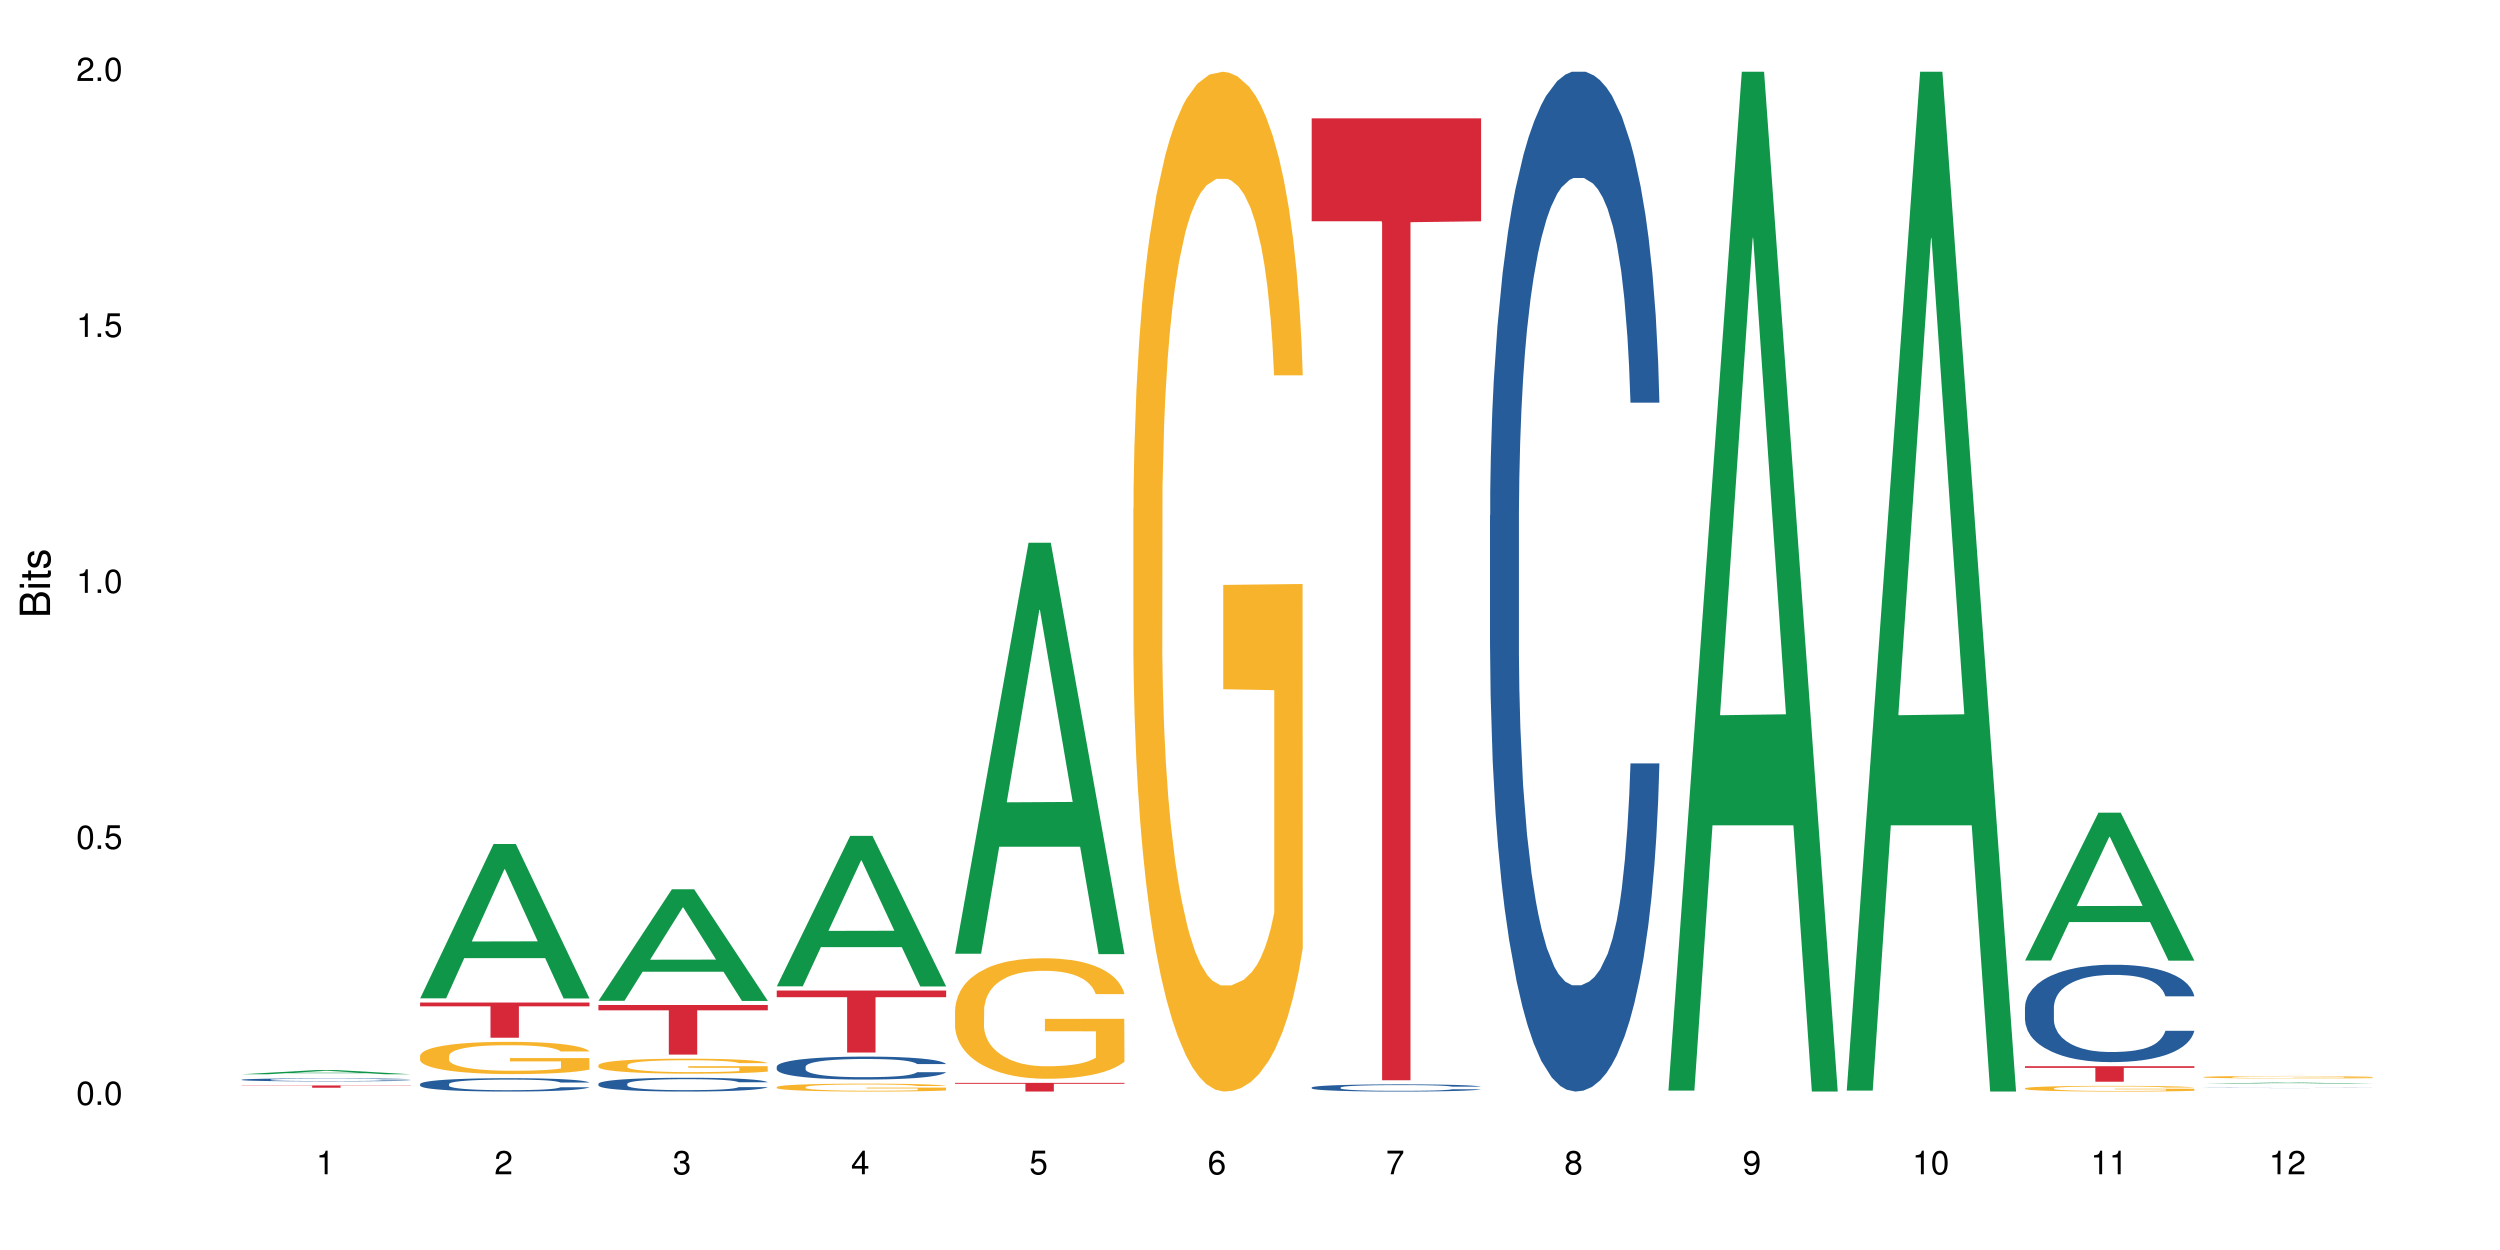 <?xml version="1.0" encoding="UTF-8"?>
<svg xmlns="http://www.w3.org/2000/svg" xmlns:xlink="http://www.w3.org/1999/xlink" width="720pt" height="360pt" viewBox="0 0 720 360" version="1.1">
<defs>
<g>
<symbol overflow="visible" id="glyph0-0">
<path style="stroke:none;" d=""/>
</symbol>
<symbol overflow="visible" id="glyph0-1">
<path style="stroke:none;" d="M 2.641 -6.797 C 2 -6.797 1.422 -6.531 1.078 -6.047 C 0.641 -5.453 0.406 -4.547 0.406 -3.297 C 0.406 -1 1.188 0.219 2.641 0.219 C 4.078 0.219 4.859 -1 4.859 -3.234 C 4.859 -4.562 4.656 -5.438 4.203 -6.047 C 3.844 -6.531 3.281 -6.797 2.641 -6.797 Z M 2.641 -6.047 C 3.547 -6.047 4 -5.125 4 -3.312 C 4 -1.375 3.562 -0.484 2.625 -0.484 C 1.734 -0.484 1.281 -1.422 1.281 -3.281 C 1.281 -5.141 1.734 -6.047 2.641 -6.047 Z M 2.641 -6.047 "/>
</symbol>
<symbol overflow="visible" id="glyph0-2">
<path style="stroke:none;" d="M 1.828 -1 L 0.828 -1 L 0.828 0 L 1.828 0 Z M 1.828 -1 "/>
</symbol>
<symbol overflow="visible" id="glyph0-3">
<path style="stroke:none;" d="M 4.562 -6.797 L 1.062 -6.797 L 0.547 -3.094 L 1.328 -3.094 C 1.719 -3.562 2.047 -3.734 2.578 -3.734 C 3.484 -3.734 4.062 -3.109 4.062 -2.094 C 4.062 -1.125 3.484 -0.531 2.578 -0.531 C 1.828 -0.531 1.375 -0.906 1.188 -1.672 L 0.328 -1.672 C 0.453 -1.109 0.547 -0.844 0.75 -0.594 C 1.125 -0.078 1.828 0.219 2.594 0.219 C 3.969 0.219 4.922 -0.781 4.922 -2.219 C 4.922 -3.562 4.031 -4.484 2.719 -4.484 C 2.25 -4.484 1.859 -4.359 1.469 -4.062 L 1.734 -5.969 L 4.562 -5.969 Z M 4.562 -6.797 "/>
</symbol>
<symbol overflow="visible" id="glyph0-4">
<path style="stroke:none;" d="M 2.484 -4.844 L 2.484 0 L 3.328 0 L 3.328 -6.797 L 2.766 -6.797 C 2.469 -5.75 2.281 -5.609 0.984 -5.453 L 0.984 -4.844 Z M 2.484 -4.844 "/>
</symbol>
<symbol overflow="visible" id="glyph0-5">
<path style="stroke:none;" d="M 4.859 -0.828 L 1.281 -0.828 C 1.359 -1.391 1.672 -1.75 2.5 -2.234 L 3.469 -2.75 C 4.406 -3.266 4.906 -3.969 4.906 -4.812 C 4.906 -5.375 4.672 -5.906 4.266 -6.266 C 3.859 -6.625 3.375 -6.797 2.719 -6.797 C 1.859 -6.797 1.219 -6.5 0.844 -5.922 C 0.609 -5.562 0.5 -5.125 0.484 -4.438 L 1.328 -4.438 C 1.359 -4.906 1.406 -5.188 1.531 -5.406 C 1.75 -5.812 2.188 -6.062 2.703 -6.062 C 3.469 -6.062 4.031 -5.516 4.031 -4.781 C 4.031 -4.25 3.719 -3.797 3.125 -3.438 L 2.234 -2.938 C 0.812 -2.141 0.406 -1.5 0.328 0 L 4.859 0 Z M 4.859 -0.828 "/>
</symbol>
<symbol overflow="visible" id="glyph0-6">
<path style="stroke:none;" d="M 2.125 -3.125 L 2.578 -3.125 C 3.516 -3.125 3.984 -2.703 3.984 -1.891 C 3.984 -1.031 3.469 -0.531 2.578 -0.531 C 1.656 -0.531 1.203 -0.984 1.156 -1.969 L 0.312 -1.969 C 0.344 -1.422 0.438 -1.078 0.609 -0.766 C 0.953 -0.109 1.625 0.219 2.547 0.219 C 3.953 0.219 4.859 -0.609 4.859 -1.906 C 4.859 -2.766 4.516 -3.25 3.703 -3.516 C 4.344 -3.766 4.656 -4.25 4.656 -4.938 C 4.656 -6.109 3.875 -6.797 2.578 -6.797 C 1.203 -6.797 0.484 -6.047 0.453 -4.609 L 1.297 -4.609 C 1.312 -5.016 1.344 -5.25 1.453 -5.453 C 1.641 -5.828 2.062 -6.062 2.594 -6.062 C 3.344 -6.062 3.797 -5.625 3.797 -4.906 C 3.797 -4.422 3.609 -4.141 3.25 -3.984 C 3.016 -3.891 2.719 -3.844 2.125 -3.844 Z M 2.125 -3.125 "/>
</symbol>
<symbol overflow="visible" id="glyph0-7">
<path style="stroke:none;" d="M 3.141 -1.625 L 3.141 0 L 3.984 0 L 3.984 -1.625 L 4.984 -1.625 L 4.984 -2.391 L 3.984 -2.391 L 3.984 -6.797 L 3.359 -6.797 L 0.266 -2.516 L 0.266 -1.625 Z M 3.141 -2.391 L 1 -2.391 L 3.141 -5.359 Z M 3.141 -2.391 "/>
</symbol>
<symbol overflow="visible" id="glyph0-8">
<path style="stroke:none;" d="M 4.781 -5.031 C 4.609 -6.141 3.891 -6.797 2.844 -6.797 C 2.094 -6.797 1.422 -6.438 1.031 -5.828 C 0.609 -5.172 0.406 -4.344 0.406 -3.094 C 0.406 -1.953 0.578 -1.234 0.984 -0.625 C 1.359 -0.078 1.953 0.219 2.703 0.219 C 3.984 0.219 4.922 -0.734 4.922 -2.078 C 4.922 -3.344 4.062 -4.234 2.844 -4.234 C 2.172 -4.234 1.641 -3.969 1.281 -3.469 C 1.281 -5.125 1.828 -6.047 2.797 -6.047 C 3.391 -6.047 3.797 -5.672 3.938 -5.031 Z M 2.734 -3.484 C 3.547 -3.484 4.062 -2.922 4.062 -2 C 4.062 -1.156 3.484 -0.531 2.703 -0.531 C 1.922 -0.531 1.328 -1.188 1.328 -2.047 C 1.328 -2.891 1.906 -3.484 2.734 -3.484 Z M 2.734 -3.484 "/>
</symbol>
<symbol overflow="visible" id="glyph0-9">
<path style="stroke:none;" d="M 4.984 -6.797 L 0.438 -6.797 L 0.438 -5.969 L 4.109 -5.969 C 2.5 -3.656 1.828 -2.234 1.328 0 L 2.219 0 C 2.594 -2.172 3.453 -4.047 4.984 -6.094 Z M 4.984 -6.797 "/>
</symbol>
<symbol overflow="visible" id="glyph0-10">
<path style="stroke:none;" d="M 3.75 -3.578 C 4.453 -4 4.688 -4.344 4.688 -4.984 C 4.688 -6.047 3.844 -6.797 2.641 -6.797 C 1.438 -6.797 0.594 -6.047 0.594 -4.984 C 0.594 -4.359 0.828 -4.016 1.516 -3.578 C 0.734 -3.203 0.359 -2.641 0.359 -1.891 C 0.359 -0.641 1.297 0.219 2.641 0.219 C 3.984 0.219 4.922 -0.641 4.922 -1.875 C 4.922 -2.641 4.531 -3.203 3.75 -3.578 Z M 2.641 -6.047 C 3.359 -6.047 3.812 -5.625 3.812 -4.969 C 3.812 -4.344 3.344 -3.922 2.641 -3.922 C 1.922 -3.922 1.453 -4.344 1.453 -4.984 C 1.453 -5.625 1.922 -6.047 2.641 -6.047 Z M 2.641 -3.203 C 3.484 -3.203 4.062 -2.672 4.062 -1.875 C 4.062 -1.062 3.484 -0.531 2.625 -0.531 C 1.797 -0.531 1.219 -1.078 1.219 -1.875 C 1.219 -2.672 1.797 -3.203 2.641 -3.203 Z M 2.641 -3.203 "/>
</symbol>
<symbol overflow="visible" id="glyph0-11">
<path style="stroke:none;" d="M 0.516 -1.547 C 0.672 -0.438 1.406 0.219 2.438 0.219 C 3.188 0.219 3.859 -0.141 4.266 -0.75 C 4.688 -1.406 4.891 -2.25 4.891 -3.484 C 4.891 -4.625 4.703 -5.359 4.312 -5.953 C 3.938 -6.5 3.344 -6.797 2.594 -6.797 C 1.297 -6.797 0.359 -5.844 0.359 -4.516 C 0.359 -3.25 1.234 -2.344 2.453 -2.344 C 3.094 -2.344 3.562 -2.578 4.016 -3.109 C 4 -1.453 3.469 -0.531 2.5 -0.531 C 1.906 -0.531 1.484 -0.906 1.359 -1.547 Z M 2.578 -6.062 C 3.375 -6.062 3.969 -5.406 3.969 -4.531 C 3.969 -3.688 3.375 -3.094 2.547 -3.094 C 1.734 -3.094 1.234 -3.672 1.234 -4.578 C 1.234 -5.438 1.797 -6.062 2.578 -6.062 Z M 2.578 -6.062 "/>
</symbol>
<symbol overflow="visible" id="glyph1-0">
<path style="stroke:none;" d=""/>
</symbol>
<symbol overflow="visible" id="glyph1-1">
<path style="stroke:none;" d="M 0 -0.953 L 0 -4.891 C 0 -5.719 -0.234 -6.344 -0.734 -6.797 C -1.188 -7.234 -1.812 -7.469 -2.5 -7.469 C -3.547 -7.469 -4.188 -7 -4.625 -5.875 C -4.984 -6.672 -5.641 -7.094 -6.531 -7.094 C -7.156 -7.094 -7.734 -6.859 -8.141 -6.391 C -8.562 -5.938 -8.75 -5.344 -8.75 -4.5 L -8.75 -0.953 Z M -4.984 -2.062 L -7.766 -2.062 L -7.766 -4.219 C -7.766 -4.844 -7.688 -5.203 -7.453 -5.5 C -7.219 -5.812 -6.859 -5.969 -6.375 -5.969 C -5.906 -5.969 -5.531 -5.812 -5.297 -5.5 C -5.062 -5.203 -4.984 -4.844 -4.984 -4.219 Z M -0.984 -2.062 L -4 -2.062 L -4 -4.781 C -4 -5.328 -3.859 -5.688 -3.578 -5.953 C -3.297 -6.219 -2.922 -6.359 -2.484 -6.359 C -2.062 -6.359 -1.688 -6.219 -1.406 -5.953 C -1.109 -5.688 -0.984 -5.328 -0.984 -4.781 Z M -0.984 -2.062 "/>
</symbol>
<symbol overflow="visible" id="glyph1-2">
<path style="stroke:none;" d="M -6.281 -1.797 L -6.281 -0.797 L 0 -0.797 L 0 -1.797 Z M -8.75 -1.797 L -8.75 -0.797 L -7.484 -0.797 L -7.484 -1.797 Z M -8.75 -1.797 "/>
</symbol>
<symbol overflow="visible" id="glyph1-3">
<path style="stroke:none;" d="M -6.281 -3.047 L -6.281 -2.016 L -8.016 -2.016 L -8.016 -1.016 L -6.281 -1.016 L -6.281 -0.172 L -5.469 -0.172 L -5.469 -1.016 L -0.719 -1.016 C -0.078 -1.016 0.281 -1.453 0.281 -2.234 C 0.281 -2.469 0.25 -2.719 0.188 -3.047 L -0.641 -3.047 C -0.609 -2.922 -0.594 -2.766 -0.594 -2.562 C -0.594 -2.141 -0.719 -2.016 -1.156 -2.016 L -5.469 -2.016 L -5.469 -3.047 Z M -6.281 -3.047 "/>
</symbol>
<symbol overflow="visible" id="glyph1-4">
<path style="stroke:none;" d="M -4.531 -5.25 C -5.766 -5.25 -6.469 -4.422 -6.469 -2.969 C -6.469 -1.516 -5.719 -0.562 -4.547 -0.562 C -3.562 -0.562 -3.094 -1.062 -2.734 -2.562 L -2.516 -3.484 C -2.344 -4.188 -2.094 -4.469 -1.625 -4.469 C -1.047 -4.469 -0.641 -3.875 -0.641 -3 C -0.641 -2.453 -0.797 -2 -1.062 -1.75 C -1.25 -1.594 -1.422 -1.531 -1.875 -1.469 L -1.875 -0.406 C -0.422 -0.453 0.281 -1.266 0.281 -2.922 C 0.281 -4.5 -0.5 -5.516 -1.719 -5.516 C -2.656 -5.516 -3.172 -4.984 -3.469 -3.734 L -3.703 -2.766 C -3.891 -1.953 -4.156 -1.609 -4.594 -1.609 C -5.172 -1.609 -5.547 -2.125 -5.547 -2.938 C -5.547 -3.75 -5.203 -4.172 -4.531 -4.203 Z M -4.531 -5.25 "/>
</symbol>
</g>
</defs>
<g id="surface122437">
<rect x="0" y="0" width="720" height="360" style="fill:rgb(100%,100%,100%);fill-opacity:1;stroke:none;"/>
<path style=" stroke:none;fill-rule:nonzero;fill:rgb(6.275%,58.824%,28.235%);fill-opacity:1;" d="M 69.629 309.391 L 69.68 309.387 L 90.793 308.188 L 97.203 308.188 L 118.418 309.391 L 110.965 309.391 L 105.648 309.078 L 82.348 309.078 L 77.137 309.391 L 69.629 309.391 L 84.59 308.945 L 103.512 308.945 L 94.074 308.383 L 93.973 308.383 L 93.867 308.387 L 84.535 308.945 L 84.59 308.945 Z M 69.629 309.391 "/>
<path style=" stroke:none;fill-rule:nonzero;fill:rgb(14.51%,36.078%,60%);fill-opacity:1;" d="M 69.629 310.945 L 69.688 310.945 L 69.688 310.926 L 69.867 310.895 L 70.285 310.859 L 70.699 310.832 L 71.77 310.785 L 73.258 310.742 L 74.805 310.707 L 75.938 310.684 L 76.949 310.668 L 79.27 310.641 L 80.754 310.625 L 82.363 310.613 L 84.324 310.598 L 85.754 310.59 L 88.965 310.578 L 91.348 310.574 L 93.191 310.57 L 97.176 310.57 L 99.559 310.574 L 101.281 310.578 L 103.188 310.582 L 104.793 310.59 L 107.59 310.609 L 110.09 310.629 L 111.219 310.645 L 113.004 310.668 L 114.371 310.691 L 115.324 310.711 L 116.395 310.742 L 117.348 310.777 L 118.062 310.816 L 118.418 310.852 L 110.09 310.852 L 109.672 310.82 L 109.195 310.793 L 108.305 310.762 L 107.41 310.738 L 106.16 310.715 L 105.031 310.699 L 103.484 310.688 L 102.117 310.676 L 100.688 310.668 L 99.32 310.664 L 96.699 310.66 L 92.535 310.66 L 90.215 310.668 L 88.965 310.672 L 87.18 310.684 L 85.934 310.695 L 84.445 310.711 L 83.434 310.723 L 82.184 310.746 L 81.289 310.762 L 80.281 310.789 L 79.684 310.809 L 79.148 310.832 L 78.672 310.855 L 78.316 310.883 L 78.078 310.914 L 77.961 310.941 L 77.961 311.062 L 78.078 311.094 L 78.375 311.125 L 79.148 311.176 L 80.281 311.215 L 81.59 311.25 L 82.84 311.273 L 83.551 311.285 L 84.504 311.297 L 85.992 311.312 L 88.133 311.328 L 89.383 311.336 L 91.285 311.34 L 93.25 311.344 L 95.867 311.344 L 98.188 311.34 L 99.734 311.336 L 101.344 311.332 L 103.543 311.316 L 104.91 311.305 L 106.102 311.289 L 106.996 311.273 L 107.59 311.262 L 108.48 311.238 L 109.195 311.211 L 109.73 311.184 L 110.09 311.156 L 118.418 311.156 L 118.062 311.188 L 117.523 311.219 L 116.988 311.242 L 116.156 311.27 L 115.203 311.293 L 113.836 311.32 L 112.707 311.34 L 111.219 311.359 L 109.852 311.375 L 108.363 311.387 L 106.16 311.402 L 104.734 311.41 L 103.188 311.418 L 101.344 311.426 L 99.02 311.43 L 96.523 311.434 L 91.703 311.434 L 89.859 311.43 L 87.418 311.422 L 84.387 311.406 L 82.184 311.395 L 80.457 311.379 L 78.969 311.363 L 77.305 311.34 L 75.164 311.305 L 73.855 311.277 L 72.961 311.258 L 71.949 311.227 L 71.234 311.199 L 70.402 311.152 L 69.809 311.098 L 69.629 311.055 Z M 69.629 310.945 "/>
<path style=" stroke:none;fill-rule:nonzero;fill:rgb(83.922%,15.686%,22.353%);fill-opacity:1;" d="M 69.629 312.613 L 118.418 312.613 L 118.418 312.684 L 98.086 312.684 L 98.086 313.266 L 89.902 313.266 L 89.902 312.684 L 69.629 312.684 Z M 69.629 312.613 "/>
<path style=" stroke:none;fill-rule:nonzero;fill:rgb(6.275%,58.824%,28.235%);fill-opacity:1;" d="M 120.984 287.516 L 121.039 287.477 L 142.148 243.074 L 148.559 243.074 L 169.773 287.559 L 162.32 287.559 L 157.004 275.945 L 133.703 275.945 L 128.492 287.516 L 120.984 287.516 L 135.945 271.145 L 154.867 271.102 L 145.434 250.34 L 145.328 250.301 L 145.223 250.426 L 135.895 271.102 L 135.945 271.145 Z M 120.984 287.516 "/>
<path style=" stroke:none;fill-rule:nonzero;fill:rgb(14.51%,36.078%,60%);fill-opacity:1;" d="M 120.984 312.195 L 121.047 312.195 L 121.047 312.109 L 121.223 311.977 L 121.641 311.809 L 122.055 311.691 L 123.129 311.484 L 124.613 311.281 L 126.16 311.129 L 127.293 311.035 L 128.305 310.965 L 130.625 310.836 L 132.113 310.77 L 133.719 310.711 L 135.684 310.648 L 137.109 310.613 L 140.324 310.559 L 142.703 310.535 L 144.547 310.523 L 148.535 310.523 L 150.914 310.535 L 152.637 310.555 L 154.543 310.582 L 156.148 310.613 L 158.945 310.691 L 161.445 310.789 L 162.574 310.848 L 164.359 310.957 L 165.727 311.062 L 166.68 311.152 L 167.75 311.281 L 168.703 311.441 L 169.418 311.621 L 169.773 311.773 L 161.445 311.773 L 161.027 311.629 L 160.551 311.523 L 159.66 311.379 L 158.766 311.277 L 157.516 311.172 L 156.387 311.105 L 154.84 311.039 L 153.473 310.996 L 152.043 310.965 L 150.676 310.945 L 148.059 310.926 L 145.023 310.926 L 143.891 310.93 L 141.57 310.961 L 140.324 310.984 L 138.539 311.031 L 137.289 311.078 L 135.801 311.148 L 134.789 311.207 L 133.539 311.301 L 132.648 311.383 L 131.637 311.496 L 131.039 311.586 L 130.504 311.684 L 130.031 311.801 L 129.672 311.922 L 129.434 312.055 L 129.316 312.18 L 129.316 312.727 L 129.434 312.852 L 129.73 313 L 130.504 313.215 L 131.637 313.398 L 132.945 313.547 L 134.195 313.652 L 134.906 313.703 L 135.859 313.758 L 137.348 313.828 L 139.488 313.898 L 140.738 313.926 L 142.645 313.957 L 144.605 313.969 L 147.223 313.969 L 149.543 313.957 L 151.09 313.938 L 152.699 313.91 L 154.898 313.852 L 156.27 313.793 L 157.457 313.727 L 158.352 313.66 L 158.945 313.605 L 159.84 313.496 L 160.551 313.375 L 161.086 313.254 L 161.445 313.133 L 169.773 313.133 L 169.418 313.273 L 168.883 313.41 L 168.348 313.512 L 167.512 313.637 L 166.562 313.746 L 165.191 313.867 L 164.062 313.949 L 162.574 314.035 L 161.207 314.102 L 159.719 314.164 L 157.516 314.234 L 156.09 314.27 L 154.543 314.301 L 152.699 314.328 L 150.379 314.352 L 147.879 314.367 L 145.559 314.371 L 143.059 314.363 L 141.215 314.348 L 138.777 314.316 L 135.742 314.254 L 133.539 314.188 L 131.812 314.121 L 130.328 314.051 L 128.66 313.957 L 126.52 313.801 L 125.211 313.68 L 124.316 313.582 L 123.305 313.445 L 122.594 313.324 L 121.758 313.125 L 121.164 312.875 L 120.984 312.684 Z M 120.984 312.195 "/>
<path style=" stroke:none;fill-rule:nonzero;fill:rgb(96.863%,70.196%,16.863%);fill-opacity:1;" d="M 120.984 304.031 L 121.047 304.023 L 121.047 303.852 L 121.281 303.469 L 121.879 302.945 L 122.652 302.512 L 123.484 302.172 L 124.02 301.992 L 124.914 301.738 L 125.688 301.551 L 127.648 301.168 L 130.148 300.812 L 131.516 300.66 L 133.062 300.516 L 135.266 300.355 L 136.277 300.297 L 139.371 300.16 L 142.883 300.074 L 146.75 300.051 L 148.535 300.059 L 150.973 300.094 L 154.305 300.184 L 156.207 300.27 L 157.695 300.355 L 159.242 300.465 L 161.148 300.637 L 162.934 300.84 L 164.359 301.043 L 165.789 301.297 L 166.977 301.57 L 167.988 301.867 L 168.883 302.223 L 169.418 302.52 L 169.773 302.816 L 161.504 302.816 L 161.027 302.52 L 160.492 302.289 L 159.602 302.012 L 158.707 301.805 L 157.816 301.645 L 156.148 301.426 L 154.723 301.289 L 152.938 301.168 L 151.211 301.094 L 149.246 301.043 L 148.059 301.027 L 144.902 301.027 L 142.047 301.086 L 140.383 301.152 L 139.191 301.219 L 137.527 301.348 L 136.516 301.449 L 135.918 301.52 L 134.133 301.781 L 132.945 302.02 L 132.289 302.18 L 131.457 302.434 L 130.863 302.664 L 130.207 303.004 L 129.852 303.258 L 129.375 303.836 L 129.316 305.363 L 129.492 305.684 L 129.852 306.031 L 130.328 306.34 L 131.039 306.66 L 131.754 306.906 L 133.004 307.238 L 134.074 307.461 L 134.906 307.602 L 136.516 307.832 L 137.168 307.91 L 138.715 308.062 L 140.324 308.18 L 142.285 308.281 L 143.773 308.332 L 146.152 308.375 L 149.188 308.375 L 152.758 308.324 L 155.02 308.258 L 156.566 308.188 L 157.578 308.129 L 158.828 308.035 L 159.719 307.953 L 160.551 307.859 L 161.562 307.715 L 161.562 305.684 L 146.867 305.676 L 146.867 304.727 L 169.715 304.719 L 169.773 308.035 L 168.523 308.266 L 166.977 308.484 L 165.492 308.656 L 163.941 308.801 L 161.742 308.961 L 159.957 309.062 L 157.219 309.184 L 154.723 309.258 L 152.102 309.309 L 149.781 309.336 L 147.047 309.344 L 144.605 309.328 L 141.988 309.277 L 139.906 309.207 L 138.004 309.121 L 136.098 309.012 L 133.719 308.836 L 132.172 308.691 L 130.566 308.512 L 128.957 308.301 L 127.531 308.07 L 126.578 307.891 L 125.625 307.688 L 124.613 307.434 L 123.664 307.145 L 122.949 306.883 L 122.293 306.586 L 121.82 306.305 L 121.344 305.922 L 121.105 305.617 L 120.984 305.355 Z M 120.984 304.031 "/>
<path style=" stroke:none;fill-rule:nonzero;fill:rgb(83.922%,15.686%,22.353%);fill-opacity:1;" d="M 120.984 288.738 L 169.773 288.738 L 169.773 289.824 L 149.441 289.832 L 149.441 298.871 L 141.262 298.871 L 141.262 289.84 L 141.141 289.824 L 120.984 289.824 Z M 120.984 288.738 "/>
<path style=" stroke:none;fill-rule:nonzero;fill:rgb(6.275%,58.824%,28.235%);fill-opacity:1;" d="M 172.344 288.23 L 172.395 288.199 L 193.504 256.113 L 199.914 256.113 L 221.129 288.262 L 213.676 288.262 L 208.359 279.867 L 185.059 279.867 L 179.848 288.23 L 172.344 288.23 L 187.301 276.398 L 206.223 276.367 L 196.789 261.367 L 196.684 261.336 L 196.578 261.426 L 187.25 276.367 L 187.301 276.398 Z M 172.344 288.23 "/>
<path style=" stroke:none;fill-rule:nonzero;fill:rgb(14.51%,36.078%,60%);fill-opacity:1;" d="M 172.344 312.125 L 172.402 312.121 L 172.402 312.035 L 172.578 311.898 L 172.996 311.723 L 173.414 311.602 L 174.484 311.387 L 175.973 311.18 L 177.52 311.023 L 178.648 310.926 L 179.66 310.855 L 181.98 310.719 L 183.469 310.652 L 185.074 310.59 L 187.039 310.527 L 188.465 310.492 L 191.68 310.434 L 194.059 310.406 L 195.902 310.398 L 199.891 310.398 L 202.27 310.41 L 203.996 310.43 L 205.898 310.457 L 207.504 310.492 L 210.301 310.57 L 212.801 310.672 L 213.93 310.73 L 215.715 310.844 L 217.086 310.953 L 218.035 311.047 L 219.109 311.18 L 220.059 311.344 L 220.773 311.531 L 221.129 311.688 L 212.801 311.688 L 212.383 311.543 L 211.906 311.43 L 211.016 311.281 L 210.125 311.176 L 208.875 311.07 L 207.742 311 L 206.195 310.93 L 204.828 310.887 L 203.398 310.855 L 202.031 310.832 L 199.414 310.812 L 196.379 310.812 L 195.25 310.816 L 192.93 310.848 L 191.68 310.871 L 189.895 310.922 L 188.645 310.973 L 187.156 311.043 L 186.145 311.105 L 184.895 311.199 L 184.004 311.281 L 182.992 311.402 L 182.398 311.492 L 181.863 311.594 L 181.387 311.715 L 181.027 311.844 L 180.789 311.977 L 180.672 312.109 L 180.672 312.672 L 180.789 312.801 L 181.09 312.953 L 181.863 313.176 L 182.992 313.367 L 184.301 313.52 L 185.551 313.629 L 186.266 313.68 L 187.215 313.738 L 188.703 313.812 L 190.848 313.883 L 192.094 313.914 L 194 313.941 L 195.961 313.957 L 198.582 313.957 L 200.902 313.941 L 202.449 313.926 L 204.055 313.895 L 206.258 313.832 L 207.625 313.773 L 208.812 313.707 L 209.707 313.637 L 210.301 313.578 L 211.195 313.465 L 211.906 313.344 L 212.445 313.215 L 212.801 313.094 L 221.129 313.094 L 220.773 313.238 L 220.238 313.379 L 219.703 313.484 L 218.871 313.613 L 217.918 313.723 L 216.551 313.852 L 215.418 313.934 L 213.93 314.027 L 212.562 314.094 L 211.074 314.156 L 208.875 314.23 L 207.445 314.266 L 205.898 314.297 L 204.055 314.328 L 201.734 314.352 L 199.234 314.367 L 196.914 314.371 L 194.414 314.363 L 192.57 314.348 L 190.133 314.316 L 187.098 314.25 L 184.895 314.184 L 183.172 314.113 L 181.684 314.039 L 180.016 313.941 L 177.875 313.781 L 176.566 313.66 L 175.672 313.559 L 174.664 313.414 L 173.949 313.289 L 173.117 313.086 L 172.52 312.828 L 172.344 312.629 Z M 172.344 312.125 "/>
<path style=" stroke:none;fill-rule:nonzero;fill:rgb(96.863%,70.196%,16.863%);fill-opacity:1;" d="M 172.344 306.75 L 172.402 306.746 L 172.402 306.668 L 172.641 306.488 L 173.234 306.246 L 174.008 306.043 L 174.84 305.887 L 175.375 305.805 L 176.27 305.684 L 177.043 305.598 L 179.004 305.422 L 181.504 305.254 L 182.875 305.184 L 184.422 305.117 L 186.621 305.043 L 187.633 305.016 L 190.727 304.949 L 194.238 304.91 L 198.105 304.898 L 199.891 304.902 L 202.328 304.918 L 205.66 304.965 L 207.566 305.004 L 209.051 305.043 L 210.598 305.094 L 212.504 305.172 L 214.289 305.266 L 215.715 305.359 L 217.145 305.48 L 218.336 305.605 L 219.344 305.742 L 220.238 305.91 L 220.773 306.047 L 221.129 306.184 L 212.859 306.184 L 212.383 306.047 L 211.848 305.941 L 210.957 305.812 L 210.062 305.715 L 209.172 305.641 L 207.504 305.539 L 206.078 305.477 L 204.293 305.422 L 202.566 305.387 L 200.605 305.359 L 199.414 305.352 L 196.262 305.352 L 193.402 305.383 L 191.738 305.414 L 190.547 305.445 L 188.883 305.504 L 187.871 305.551 L 187.277 305.582 L 185.492 305.703 L 184.301 305.816 L 183.648 305.891 L 182.812 306.008 L 182.219 306.113 L 181.562 306.273 L 181.207 306.391 L 180.73 306.66 L 180.672 307.367 L 180.852 307.52 L 181.207 307.68 L 181.684 307.82 L 182.398 307.973 L 183.109 308.086 L 184.359 308.238 L 185.43 308.344 L 186.266 308.41 L 187.871 308.516 L 188.527 308.551 L 190.074 308.621 L 191.68 308.676 L 193.641 308.723 L 195.129 308.75 L 197.508 308.77 L 200.543 308.77 L 204.113 308.742 L 206.375 308.711 L 207.922 308.68 L 208.934 308.652 L 210.184 308.609 L 211.074 308.57 L 211.906 308.527 L 212.918 308.461 L 212.918 307.52 L 198.223 307.516 L 198.223 307.074 L 221.07 307.07 L 221.129 308.609 L 219.883 308.715 L 218.336 308.82 L 216.848 308.898 L 215.301 308.965 L 213.098 309.039 L 211.312 309.086 L 208.578 309.141 L 206.078 309.18 L 203.461 309.203 L 201.141 309.215 L 198.402 309.219 L 195.961 309.211 L 193.344 309.188 L 191.262 309.152 L 189.359 309.113 L 187.453 309.062 L 185.074 308.98 L 183.527 308.914 L 181.922 308.832 L 180.316 308.73 L 178.887 308.625 L 177.934 308.543 L 176.984 308.449 L 175.973 308.332 L 175.02 308.195 L 174.305 308.074 L 173.652 307.938 L 173.176 307.805 L 172.699 307.629 L 172.461 307.488 L 172.344 307.363 Z M 172.344 306.75 "/>
<path style=" stroke:none;fill-rule:nonzero;fill:rgb(83.922%,15.686%,22.353%);fill-opacity:1;" d="M 172.344 289.441 L 221.129 289.441 L 221.129 290.969 L 200.797 290.98 L 200.797 303.719 L 192.617 303.719 L 192.617 290.996 L 192.496 290.969 L 172.344 290.969 Z M 172.344 289.441 "/>
<path style=" stroke:none;fill-rule:nonzero;fill:rgb(6.275%,58.824%,28.235%);fill-opacity:1;" d="M 223.699 284.055 L 223.75 284.016 L 244.859 240.727 L 251.273 240.727 L 272.488 284.094 L 265.031 284.094 L 259.715 272.773 L 236.418 272.773 L 231.203 284.055 L 223.699 284.055 L 238.656 268.09 L 257.578 268.051 L 248.145 247.812 L 248.039 247.773 L 247.938 247.895 L 238.605 268.051 L 238.656 268.09 Z M 223.699 284.055 "/>
<path style=" stroke:none;fill-rule:nonzero;fill:rgb(14.51%,36.078%,60%);fill-opacity:1;" d="M 223.699 307.18 L 223.758 307.172 L 223.758 307.027 L 223.938 306.797 L 224.352 306.508 L 224.77 306.309 L 225.84 305.953 L 227.328 305.609 L 228.875 305.344 L 230.004 305.188 L 231.016 305.066 L 233.336 304.844 L 234.824 304.727 L 236.43 304.625 L 238.395 304.523 L 239.82 304.461 L 243.035 304.367 L 245.414 304.324 L 247.258 304.305 L 251.246 304.305 L 253.625 304.328 L 255.352 304.359 L 257.254 304.406 L 258.863 304.461 L 261.656 304.594 L 264.156 304.766 L 265.289 304.859 L 267.074 305.047 L 268.441 305.23 L 269.395 305.387 L 270.465 305.609 L 271.414 305.883 L 272.129 306.188 L 272.488 306.449 L 264.156 306.449 L 263.742 306.207 L 263.266 306.02 L 262.371 305.773 L 261.48 305.598 L 260.23 305.422 L 259.102 305.309 L 257.551 305.191 L 256.184 305.121 L 254.758 305.066 L 253.387 305.031 L 250.77 304.992 L 247.734 304.992 L 246.605 305.004 L 244.285 305.055 L 243.035 305.098 L 241.25 305.18 L 240 305.258 L 238.512 305.379 L 237.5 305.484 L 236.254 305.641 L 235.359 305.777 L 234.348 305.977 L 233.754 306.129 L 233.219 306.297 L 232.742 306.496 L 232.387 306.707 L 232.148 306.93 L 232.027 307.148 L 232.027 308.086 L 232.148 308.301 L 232.445 308.555 L 233.219 308.926 L 234.348 309.242 L 235.656 309.496 L 236.906 309.68 L 237.621 309.762 L 238.574 309.859 L 240.059 309.98 L 242.203 310.102 L 243.453 310.148 L 245.355 310.199 L 247.32 310.223 L 249.938 310.223 L 252.258 310.199 L 253.805 310.168 L 255.41 310.121 L 257.613 310.016 L 258.98 309.922 L 260.172 309.805 L 261.062 309.691 L 261.656 309.594 L 262.551 309.406 L 263.266 309.203 L 263.801 308.992 L 264.156 308.785 L 272.488 308.785 L 272.129 309.027 L 271.594 309.262 L 271.059 309.438 L 270.227 309.648 L 269.273 309.836 L 267.906 310.047 L 266.773 310.188 L 265.289 310.336 L 263.918 310.453 L 262.43 310.555 L 260.23 310.676 L 258.801 310.734 L 257.254 310.789 L 255.41 310.84 L 253.09 310.879 L 250.59 310.906 L 248.27 310.91 L 245.773 310.898 L 243.926 310.875 L 241.488 310.82 L 238.453 310.711 L 236.254 310.598 L 234.527 310.48 L 233.039 310.359 L 231.375 310.199 L 229.23 309.934 L 227.922 309.727 L 227.031 309.559 L 226.02 309.324 L 225.305 309.109 L 224.473 308.773 L 223.875 308.344 L 223.699 308.012 Z M 223.699 307.18 "/>
<path style=" stroke:none;fill-rule:nonzero;fill:rgb(96.863%,70.196%,16.863%);fill-opacity:1;" d="M 223.699 313.066 L 223.758 313.066 L 223.758 313.023 L 223.996 312.93 L 224.59 312.801 L 225.363 312.695 L 226.195 312.609 L 226.734 312.566 L 227.625 312.504 L 228.398 312.457 L 230.363 312.363 L 232.859 312.277 L 234.23 312.238 L 235.777 312.203 L 237.977 312.164 L 238.988 312.152 L 242.082 312.117 L 245.594 312.098 L 249.461 312.09 L 251.246 312.094 L 253.684 312.102 L 257.016 312.125 L 258.922 312.145 L 260.41 312.164 L 261.957 312.191 L 263.859 312.234 L 265.645 312.285 L 267.074 312.332 L 268.5 312.395 L 269.691 312.465 L 270.703 312.535 L 271.594 312.625 L 272.129 312.695 L 272.488 312.77 L 264.215 312.77 L 263.742 312.695 L 263.203 312.641 L 262.312 312.57 L 261.422 312.52 L 260.527 312.48 L 258.863 312.426 L 257.434 312.395 L 255.648 312.363 L 253.922 312.348 L 251.961 312.332 L 250.77 312.328 L 247.617 312.328 L 244.762 312.344 L 243.094 312.359 L 241.906 312.379 L 240.238 312.41 L 239.227 312.434 L 238.633 312.449 L 236.848 312.516 L 235.656 312.574 L 235.004 312.613 L 234.168 312.676 L 233.574 312.73 L 232.922 312.816 L 232.562 312.879 L 232.086 313.02 L 232.027 313.395 L 232.207 313.473 L 232.562 313.559 L 233.039 313.633 L 233.754 313.711 L 234.469 313.773 L 235.719 313.855 L 236.789 313.91 L 237.621 313.945 L 239.227 314 L 239.883 314.02 L 241.43 314.055 L 243.035 314.086 L 245 314.109 L 246.484 314.121 L 248.867 314.133 L 251.898 314.133 L 255.469 314.121 L 257.73 314.105 L 259.277 314.086 L 260.289 314.074 L 261.539 314.051 L 262.43 314.027 L 263.266 314.008 L 264.277 313.973 L 264.277 313.473 L 249.578 313.473 L 249.578 313.238 L 272.426 313.234 L 272.488 314.051 L 271.238 314.105 L 269.691 314.16 L 268.203 314.203 L 266.656 314.238 L 264.453 314.277 L 262.668 314.301 L 259.934 314.332 L 257.434 314.352 L 254.816 314.363 L 252.496 314.367 L 249.758 314.371 L 247.32 314.367 L 244.699 314.355 L 242.617 314.336 L 240.715 314.316 L 238.812 314.289 L 236.43 314.246 L 234.883 314.211 L 233.277 314.168 L 231.672 314.113 L 230.242 314.059 L 229.293 314.016 L 228.34 313.965 L 227.328 313.902 L 226.375 313.832 L 225.66 313.766 L 225.008 313.695 L 224.531 313.625 L 224.055 313.531 L 223.816 313.457 L 223.699 313.391 Z M 223.699 313.066 "/>
<path style=" stroke:none;fill-rule:nonzero;fill:rgb(83.922%,15.686%,22.353%);fill-opacity:1;" d="M 223.699 285.273 L 272.488 285.273 L 272.488 287.188 L 252.152 287.203 L 252.152 303.125 L 243.973 303.125 L 243.973 287.219 L 243.855 287.188 L 223.699 287.188 Z M 223.699 285.273 "/>
<path style=" stroke:none;fill-rule:nonzero;fill:rgb(6.275%,58.824%,28.235%);fill-opacity:1;" d="M 275.055 274.68 L 275.105 274.566 L 296.219 156.305 L 302.629 156.305 L 323.844 274.789 L 316.391 274.789 L 311.074 243.859 L 287.773 243.859 L 282.559 274.68 L 275.055 274.68 L 290.016 231.066 L 308.934 230.957 L 299.5 175.664 L 299.398 175.551 L 299.293 175.887 L 289.961 230.957 L 290.016 231.066 Z M 275.055 274.68 "/>
<path style=" stroke:none;fill-rule:nonzero;fill:rgb(96.863%,70.196%,16.863%);fill-opacity:1;" d="M 275.055 290.84 L 275.113 290.809 L 275.113 290.176 L 275.352 288.746 L 275.945 286.781 L 276.719 285.164 L 277.555 283.895 L 278.09 283.23 L 278.98 282.277 L 279.754 281.582 L 281.719 280.152 L 284.219 278.824 L 285.586 278.25 L 287.133 277.711 L 289.336 277.109 L 290.344 276.887 L 293.438 276.383 L 296.949 276.062 L 300.816 275.969 L 302.602 276 L 305.043 276.129 L 308.375 276.477 L 310.277 276.793 L 311.766 277.109 L 313.312 277.523 L 315.215 278.156 L 317 278.918 L 318.43 279.68 L 319.855 280.629 L 321.047 281.645 L 322.059 282.754 L 322.949 284.086 L 323.484 285.195 L 323.844 286.305 L 315.574 286.305 L 315.098 285.195 L 314.562 284.34 L 313.668 283.293 L 312.777 282.531 L 311.883 281.93 L 310.219 281.105 L 308.789 280.598 L 307.004 280.152 L 305.281 279.867 L 303.316 279.68 L 302.125 279.617 L 298.973 279.617 L 296.117 279.836 L 294.449 280.09 L 293.262 280.344 L 291.594 280.82 L 290.582 281.199 L 289.988 281.453 L 288.203 282.438 L 287.012 283.324 L 286.359 283.926 L 285.527 284.879 L 284.93 285.734 L 284.277 287.004 L 283.918 287.953 L 283.445 290.109 L 283.383 295.816 L 283.562 297.023 L 283.918 298.324 L 284.395 299.465 L 285.109 300.668 L 285.824 301.59 L 287.074 302.824 L 288.145 303.648 L 288.977 304.188 L 290.582 305.043 L 291.238 305.332 L 292.785 305.902 L 294.391 306.344 L 296.355 306.727 L 297.844 306.914 L 300.223 307.074 L 303.258 307.074 L 306.828 306.883 L 309.086 306.629 L 310.633 306.375 L 311.645 306.156 L 312.895 305.805 L 313.789 305.488 L 314.621 305.141 L 315.633 304.602 L 315.633 297.023 L 300.938 296.992 L 300.938 293.441 L 323.785 293.406 L 323.844 305.805 L 322.594 306.66 L 321.047 307.484 L 319.559 308.121 L 318.012 308.66 L 315.812 309.262 L 314.027 309.641 L 311.289 310.086 L 308.789 310.371 L 306.172 310.562 L 303.852 310.656 L 301.113 310.688 L 298.676 310.625 L 296.059 310.434 L 293.977 310.18 L 292.07 309.863 L 290.168 309.453 L 287.789 308.785 L 286.238 308.246 L 284.633 307.582 L 283.027 306.789 L 281.598 305.934 L 280.648 305.266 L 279.695 304.504 L 278.684 303.555 L 277.73 302.477 L 277.02 301.492 L 276.363 300.383 L 275.887 299.336 L 275.41 297.91 L 275.172 296.77 L 275.055 295.785 Z M 275.055 290.84 "/>
<path style=" stroke:none;fill-rule:nonzero;fill:rgb(83.922%,15.686%,22.353%);fill-opacity:1;" d="M 275.055 311.867 L 323.844 311.867 L 323.844 312.137 L 303.508 312.137 L 303.508 314.371 L 295.328 314.371 L 295.328 312.141 L 295.211 312.137 L 275.055 312.137 Z M 275.055 311.867 "/>
<path style=" stroke:none;fill-rule:nonzero;fill:rgb(96.863%,70.196%,16.863%);fill-opacity:1;" d="M 326.41 146.461 L 326.469 146.191 L 326.469 140.828 L 326.707 128.758 L 327.305 112.129 L 328.078 98.449 L 328.91 87.719 L 329.445 82.086 L 330.336 74.039 L 331.109 68.141 L 333.074 56.07 L 335.574 44.805 L 336.941 39.977 L 338.488 35.414 L 340.691 30.32 L 341.703 28.441 L 344.797 24.148 L 348.305 21.469 L 352.172 20.664 L 353.957 20.93 L 356.398 22.004 L 359.73 24.953 L 361.633 27.637 L 363.121 30.32 L 364.668 33.805 L 366.57 39.172 L 368.355 45.609 L 369.785 52.047 L 371.215 60.094 L 372.402 68.676 L 373.414 78.062 L 374.309 89.328 L 374.844 98.715 L 375.199 108.105 L 366.93 108.105 L 366.453 98.715 L 365.918 91.477 L 365.023 82.625 L 364.133 76.188 L 363.238 71.09 L 361.574 64.117 L 360.145 59.824 L 358.359 56.07 L 356.637 53.656 L 354.672 52.047 L 353.484 51.508 L 350.328 51.508 L 347.473 53.387 L 345.809 55.531 L 344.617 57.68 L 342.953 61.703 L 341.941 64.922 L 341.344 67.066 L 339.559 75.383 L 338.371 82.891 L 337.715 87.988 L 336.883 96.035 L 336.289 103.277 L 335.633 114.004 L 335.277 122.051 L 334.801 140.293 L 334.742 188.574 L 334.918 198.766 L 335.277 209.762 L 335.754 219.418 L 336.465 229.609 L 337.18 237.391 L 338.43 247.852 L 339.5 254.824 L 340.332 259.383 L 341.941 266.625 L 342.594 269.039 L 344.141 273.867 L 345.746 277.625 L 347.711 280.844 L 349.199 282.453 L 351.578 283.793 L 354.613 283.793 L 358.184 282.184 L 360.445 280.039 L 361.992 277.891 L 363.004 276.016 L 364.25 273.062 L 365.145 270.383 L 365.977 267.43 L 366.988 262.871 L 366.988 198.766 L 352.293 198.496 L 352.293 168.457 L 375.141 168.188 L 375.199 273.062 L 373.949 280.305 L 372.402 287.281 L 370.914 292.645 L 369.367 297.203 L 367.168 302.301 L 365.383 305.52 L 362.645 309.273 L 360.145 311.688 L 357.527 313.297 L 355.207 314.102 L 352.473 314.371 L 350.031 313.836 L 347.414 312.227 L 345.332 310.078 L 343.426 307.398 L 341.523 303.91 L 339.145 298.277 L 337.598 293.719 L 335.988 288.086 L 334.383 281.379 L 332.957 274.137 L 332.004 268.504 L 331.051 262.066 L 330.039 254.02 L 329.09 244.898 L 328.375 236.586 L 327.719 227.195 L 327.242 218.344 L 326.77 206.277 L 326.531 196.621 L 326.41 188.305 Z M 326.41 146.461 "/>
<path style=" stroke:none;fill-rule:nonzero;fill:rgb(14.51%,36.078%,60%);fill-opacity:1;" d="M 377.766 313.199 L 377.828 313.195 L 377.828 313.152 L 378.004 313.078 L 378.422 312.988 L 378.84 312.926 L 379.91 312.812 L 381.395 312.707 L 382.945 312.621 L 384.074 312.574 L 385.086 312.535 L 387.406 312.465 L 388.895 312.43 L 390.5 312.398 L 392.465 312.363 L 393.891 312.344 L 397.105 312.316 L 399.484 312.301 L 401.328 312.297 L 405.316 312.297 L 407.695 312.305 L 409.422 312.312 L 411.324 312.328 L 412.93 312.344 L 415.727 312.387 L 418.227 312.441 L 419.355 312.469 L 421.141 312.531 L 422.508 312.586 L 423.461 312.637 L 424.531 312.707 L 425.484 312.793 L 426.199 312.887 L 426.555 312.969 L 418.227 312.969 L 417.809 312.895 L 417.332 312.836 L 416.441 312.758 L 415.547 312.703 L 414.301 312.648 L 413.168 312.609 L 411.621 312.574 L 410.254 312.551 L 408.824 312.535 L 407.457 312.523 L 404.84 312.512 L 401.805 312.512 L 400.676 312.516 L 398.352 312.531 L 397.105 312.543 L 395.32 312.57 L 394.07 312.598 L 392.582 312.633 L 391.57 312.664 L 390.32 312.715 L 389.43 312.758 L 388.418 312.82 L 387.824 312.867 L 387.285 312.922 L 386.812 312.984 L 386.453 313.051 L 386.215 313.121 L 386.098 313.188 L 386.098 313.484 L 386.215 313.551 L 386.512 313.633 L 387.285 313.746 L 388.418 313.848 L 389.727 313.926 L 390.977 313.984 L 391.691 314.012 L 392.641 314.039 L 394.129 314.078 L 396.27 314.117 L 397.52 314.133 L 399.426 314.148 L 401.387 314.156 L 404.004 314.156 L 406.328 314.148 L 407.875 314.137 L 409.48 314.121 L 411.68 314.09 L 413.051 314.059 L 414.238 314.023 L 415.133 313.988 L 415.727 313.957 L 416.621 313.898 L 417.332 313.836 L 417.867 313.77 L 418.227 313.703 L 426.555 313.703 L 426.199 313.777 L 425.664 313.852 L 425.129 313.906 L 424.293 313.973 L 423.344 314.031 L 421.973 314.098 L 420.844 314.145 L 419.355 314.191 L 417.988 314.227 L 416.5 314.258 L 414.301 314.297 L 412.871 314.316 L 411.324 314.332 L 409.48 314.348 L 407.16 314.359 L 404.66 314.367 L 402.34 314.371 L 399.84 314.367 L 397.996 314.359 L 395.559 314.344 L 392.523 314.309 L 390.32 314.273 L 388.598 314.234 L 387.109 314.199 L 385.441 314.148 L 383.301 314.062 L 381.992 314 L 381.098 313.945 L 380.086 313.871 L 379.375 313.805 L 378.539 313.699 L 377.945 313.566 L 377.766 313.461 Z M 377.766 313.199 "/>
<path style=" stroke:none;fill-rule:nonzero;fill:rgb(83.922%,15.686%,22.353%);fill-opacity:1;" d="M 377.766 34.074 L 426.555 34.074 L 426.555 63.73 L 406.223 63.992 L 406.223 311.117 L 398.043 311.117 L 398.043 64.25 L 397.922 63.73 L 377.766 63.73 Z M 377.766 34.074 "/>
<path style=" stroke:none;fill-rule:nonzero;fill:rgb(14.51%,36.078%,60%);fill-opacity:1;" d="M 429.125 148.457 L 429.184 148.188 L 429.184 141.742 L 429.363 131.543 L 429.777 118.656 L 430.195 109.797 L 431.266 93.957 L 432.754 78.652 L 434.301 66.84 L 435.43 59.859 L 436.441 54.492 L 438.762 44.559 L 440.25 39.457 L 441.855 34.891 L 443.82 30.328 L 445.246 27.645 L 448.461 23.348 L 450.84 21.469 L 452.684 20.664 L 456.672 20.664 L 459.051 21.738 L 460.777 23.078 L 462.68 25.227 L 464.285 27.645 L 467.082 33.551 L 469.582 41.066 L 470.711 45.363 L 472.496 53.684 L 473.867 61.738 L 474.816 68.719 L 475.891 78.652 L 476.84 90.734 L 477.555 104.426 L 477.91 115.969 L 469.582 115.969 L 469.164 105.23 L 468.691 96.91 L 467.797 85.902 L 466.906 78.117 L 465.656 70.332 L 464.523 65.23 L 462.977 60.129 L 461.609 56.906 L 460.18 54.492 L 458.812 52.879 L 456.195 51.27 L 453.16 51.27 L 452.031 51.805 L 449.711 53.953 L 448.461 55.832 L 446.676 59.59 L 445.426 63.082 L 443.938 68.449 L 442.926 73.016 L 441.676 79.996 L 440.785 86.172 L 439.773 95.031 L 439.18 101.742 L 438.645 109.258 L 438.168 118.117 L 437.809 127.516 L 437.57 137.449 L 437.453 147.113 L 437.453 188.727 L 437.57 198.391 L 437.871 209.668 L 438.645 226.043 L 439.773 240.273 L 441.082 251.547 L 442.332 259.602 L 443.047 263.359 L 443.996 267.656 L 445.484 273.027 L 447.629 278.395 L 448.875 280.543 L 450.781 282.691 L 452.746 283.766 L 455.363 283.766 L 457.684 282.691 L 459.23 281.348 L 460.836 279.199 L 463.039 274.637 L 464.406 270.34 L 465.598 265.242 L 466.488 260.141 L 467.082 255.844 L 467.977 247.52 L 468.691 238.395 L 469.227 228.996 L 469.582 219.867 L 477.91 219.867 L 477.555 230.609 L 477.02 241.078 L 476.484 248.863 L 475.652 258.262 L 474.699 266.582 L 473.332 275.98 L 472.199 282.152 L 470.711 288.867 L 469.344 293.969 L 467.855 298.531 L 465.656 303.898 L 464.227 306.586 L 462.68 309 L 460.836 311.148 L 458.516 313.027 L 456.016 314.102 L 453.695 314.371 L 451.195 313.832 L 449.352 312.762 L 446.914 310.344 L 443.879 305.512 L 441.676 300.41 L 439.953 295.309 L 438.465 289.941 L 436.797 282.691 L 434.656 270.879 L 433.348 261.75 L 432.457 254.234 L 431.445 243.762 L 430.73 234.367 L 429.898 219.332 L 429.301 200.27 L 429.125 185.504 Z M 429.125 148.457 "/>
<path style=" stroke:none;fill-rule:nonzero;fill:rgb(6.275%,58.824%,28.235%);fill-opacity:1;" d="M 480.48 314.094 L 480.531 313.82 L 501.641 20.664 L 508.055 20.664 L 529.27 314.371 L 521.812 314.371 L 516.496 237.703 L 493.199 237.703 L 487.984 314.094 L 480.48 314.094 L 495.438 205.988 L 514.359 205.711 L 504.926 68.648 L 504.82 68.375 L 504.719 69.199 L 495.387 205.711 L 495.438 205.988 Z M 480.48 314.094 "/>
<path style=" stroke:none;fill-rule:nonzero;fill:rgb(6.275%,58.824%,28.235%);fill-opacity:1;" d="M 531.836 314.094 L 531.887 313.82 L 553 20.664 L 559.41 20.664 L 580.625 314.371 L 573.172 314.371 L 567.855 237.703 L 544.555 237.703 L 539.344 314.094 L 531.836 314.094 L 546.797 205.988 L 565.719 205.711 L 556.281 68.648 L 556.18 68.375 L 556.074 69.199 L 546.742 205.711 L 546.797 205.988 Z M 531.836 314.094 "/>
<path style=" stroke:none;fill-rule:nonzero;fill:rgb(6.275%,58.824%,28.235%);fill-opacity:1;" d="M 583.191 276.637 L 583.246 276.598 L 604.355 234.039 L 610.766 234.039 L 631.98 276.676 L 624.527 276.676 L 619.211 265.547 L 595.91 265.547 L 590.699 276.637 L 583.191 276.637 L 598.152 260.941 L 617.074 260.902 L 607.637 241.004 L 607.535 240.965 L 607.43 241.086 L 598.102 260.902 L 598.152 260.941 Z M 583.191 276.637 "/>
<path style=" stroke:none;fill-rule:nonzero;fill:rgb(14.51%,36.078%,60%);fill-opacity:1;" d="M 583.191 290.055 L 583.25 290.027 L 583.25 289.414 L 583.43 288.441 L 583.848 287.211 L 584.262 286.363 L 585.336 284.852 L 586.82 283.391 L 588.367 282.266 L 589.5 281.598 L 590.512 281.086 L 592.832 280.137 L 594.32 279.652 L 595.926 279.215 L 597.887 278.777 L 599.316 278.523 L 602.527 278.113 L 604.91 277.934 L 606.754 277.855 L 610.738 277.855 L 613.121 277.961 L 614.844 278.086 L 616.75 278.293 L 618.355 278.523 L 621.152 279.086 L 623.652 279.805 L 624.781 280.215 L 626.566 281.008 L 627.934 281.777 L 628.887 282.445 L 629.957 283.391 L 630.91 284.543 L 631.625 285.852 L 631.98 286.953 L 623.652 286.953 L 623.234 285.93 L 622.758 285.133 L 621.867 284.082 L 620.973 283.34 L 619.723 282.598 L 618.594 282.109 L 617.047 281.625 L 615.68 281.316 L 614.25 281.086 L 612.883 280.934 L 610.266 280.777 L 607.23 280.777 L 606.098 280.828 L 603.777 281.035 L 602.527 281.215 L 600.746 281.57 L 599.496 281.906 L 598.008 282.418 L 596.996 282.852 L 595.746 283.52 L 594.855 284.109 L 593.844 284.953 L 593.246 285.594 L 592.711 286.312 L 592.234 287.16 L 591.879 288.055 L 591.641 289.004 L 591.523 289.926 L 591.523 293.898 L 591.641 294.82 L 591.938 295.895 L 592.711 297.461 L 593.844 298.816 L 595.152 299.895 L 596.402 300.664 L 597.113 301.02 L 598.066 301.43 L 599.555 301.945 L 601.695 302.457 L 602.945 302.66 L 604.848 302.867 L 606.812 302.969 L 609.43 302.969 L 611.75 302.867 L 613.297 302.738 L 614.906 302.531 L 617.105 302.098 L 618.477 301.688 L 619.664 301.199 L 620.559 300.715 L 621.152 300.305 L 622.043 299.508 L 622.758 298.637 L 623.293 297.742 L 623.652 296.871 L 631.98 296.871 L 631.625 297.895 L 631.09 298.895 L 630.555 299.637 L 629.719 300.535 L 628.77 301.328 L 627.398 302.227 L 626.27 302.816 L 624.781 303.457 L 623.414 303.941 L 621.926 304.379 L 619.723 304.891 L 618.297 305.148 L 616.75 305.379 L 614.906 305.582 L 612.586 305.762 L 610.086 305.863 L 607.766 305.891 L 605.266 305.84 L 603.422 305.734 L 600.98 305.504 L 597.949 305.043 L 595.746 304.559 L 594.02 304.07 L 592.535 303.559 L 590.867 302.867 L 588.727 301.738 L 587.418 300.867 L 586.523 300.148 L 585.512 299.152 L 584.797 298.254 L 583.965 296.82 L 583.371 295 L 583.191 293.59 Z M 583.191 290.055 "/>
<path style=" stroke:none;fill-rule:nonzero;fill:rgb(96.863%,70.196%,16.863%);fill-opacity:1;" d="M 583.191 313.43 L 583.25 313.426 L 583.25 313.398 L 583.488 313.328 L 584.086 313.234 L 584.859 313.16 L 585.691 313.098 L 586.227 313.066 L 587.117 313.023 L 587.895 312.988 L 589.855 312.922 L 592.355 312.859 L 593.723 312.832 L 595.27 312.805 L 597.473 312.777 L 598.484 312.766 L 601.578 312.742 L 605.086 312.727 L 608.953 312.723 L 610.738 312.727 L 613.18 312.73 L 616.512 312.746 L 618.414 312.762 L 619.902 312.777 L 621.449 312.797 L 623.352 312.828 L 625.137 312.863 L 626.566 312.898 L 627.996 312.945 L 629.184 312.992 L 630.195 313.047 L 631.09 313.109 L 631.625 313.16 L 631.98 313.215 L 623.711 313.215 L 623.234 313.16 L 622.699 313.121 L 621.805 313.07 L 620.914 313.035 L 620.023 313.008 L 618.355 312.969 L 616.926 312.941 L 615.145 312.922 L 613.418 312.91 L 611.453 312.898 L 610.266 312.895 L 607.109 312.895 L 604.254 312.906 L 602.59 312.918 L 601.398 312.93 L 599.734 312.953 L 598.723 312.973 L 598.125 312.984 L 596.34 313.031 L 595.152 313.07 L 594.496 313.102 L 593.664 313.145 L 593.07 313.188 L 592.414 313.246 L 592.059 313.293 L 591.582 313.395 L 591.523 313.664 L 591.699 313.723 L 592.059 313.785 L 592.535 313.84 L 593.246 313.895 L 593.961 313.938 L 595.211 313.996 L 596.281 314.035 L 597.113 314.062 L 598.723 314.102 L 599.375 314.117 L 600.922 314.145 L 602.527 314.164 L 604.492 314.184 L 605.98 314.191 L 608.359 314.199 L 611.395 314.199 L 614.965 314.191 L 617.227 314.18 L 618.773 314.168 L 619.785 314.156 L 621.031 314.141 L 621.926 314.125 L 622.758 314.105 L 623.77 314.082 L 623.77 313.723 L 609.074 313.719 L 609.074 313.551 L 631.922 313.551 L 631.98 314.141 L 630.73 314.18 L 629.184 314.219 L 627.695 314.25 L 626.148 314.273 L 623.949 314.305 L 622.164 314.32 L 619.426 314.344 L 616.926 314.355 L 614.309 314.363 L 611.988 314.371 L 609.254 314.371 L 606.812 314.367 L 604.195 314.359 L 602.113 314.348 L 600.207 314.332 L 598.305 314.312 L 595.926 314.281 L 594.379 314.254 L 592.77 314.223 L 591.164 314.188 L 589.738 314.145 L 588.785 314.113 L 587.832 314.078 L 586.82 314.031 L 585.871 313.98 L 585.156 313.934 L 584.5 313.883 L 584.023 313.832 L 583.551 313.766 L 583.312 313.711 L 583.191 313.664 Z M 583.191 313.43 "/>
<path style=" stroke:none;fill-rule:nonzero;fill:rgb(83.922%,15.686%,22.353%);fill-opacity:1;" d="M 583.191 307.07 L 631.98 307.07 L 631.98 307.547 L 611.648 307.551 L 611.648 311.543 L 603.465 311.543 L 603.465 307.555 L 603.348 307.547 L 583.191 307.547 Z M 583.191 307.07 "/>
<path style=" stroke:none;fill-rule:nonzero;fill:rgb(6.275%,58.824%,28.235%);fill-opacity:1;" d="M 634.547 312.105 L 634.602 312.105 L 655.711 311.777 L 662.121 311.777 L 683.336 312.109 L 675.883 312.109 L 670.566 312.023 L 647.266 312.023 L 642.055 312.105 L 634.547 312.105 L 649.508 311.984 L 668.43 311.984 L 658.996 311.832 L 658.785 311.832 L 649.457 311.984 L 649.508 311.984 Z M 634.547 312.105 "/>
<path style=" stroke:none;fill-rule:nonzero;fill:rgb(14.51%,36.078%,60%);fill-opacity:1;" d="M 634.547 313.316 L 634.609 313.316 L 634.785 313.312 L 635.203 313.309 L 635.621 313.309 L 636.691 313.305 L 638.18 313.301 L 639.727 313.297 L 640.855 313.297 L 641.867 313.293 L 645.676 313.293 L 647.281 313.289 L 672.508 313.289 L 675.008 313.293 L 677.922 313.293 L 679.293 313.297 L 680.242 313.297 L 681.312 313.301 L 682.266 313.305 L 682.98 313.305 L 683.336 313.309 L 675.008 313.309 L 674.59 313.305 L 674.113 313.305 L 673.223 313.301 L 672.328 313.301 L 671.082 313.297 L 667.035 313.297 L 665.605 313.293 L 655.137 313.293 L 653.887 313.297 L 649.363 313.297 L 648.352 313.301 L 646.211 313.301 L 645.199 313.305 L 644.605 313.305 L 644.066 313.309 L 643.594 313.309 L 643.234 313.312 L 642.996 313.312 L 642.879 313.316 L 642.879 313.324 L 642.996 313.328 L 643.293 313.332 L 644.066 313.332 L 645.199 313.336 L 646.508 313.34 L 647.758 313.34 L 648.473 313.344 L 650.91 313.344 L 653.051 313.348 L 666.262 313.348 L 668.461 313.344 L 671.02 313.344 L 671.914 313.34 L 673.402 313.34 L 674.113 313.336 L 674.648 313.336 L 675.008 313.332 L 683.336 313.332 L 682.98 313.336 L 682.445 313.336 L 681.91 313.34 L 681.074 313.34 L 680.125 313.344 L 678.754 313.344 L 677.625 313.348 L 674.77 313.348 L 673.281 313.352 L 666.262 313.352 L 663.941 313.355 L 654.777 313.355 L 652.34 313.352 L 647.102 313.352 L 645.379 313.348 L 642.223 313.348 L 640.082 313.344 L 638.773 313.344 L 637.879 313.34 L 636.867 313.34 L 636.156 313.336 L 635.32 313.332 L 634.727 313.328 L 634.547 313.324 Z M 634.547 313.316 "/>
<path style=" stroke:none;fill-rule:nonzero;fill:rgb(96.863%,70.196%,16.863%);fill-opacity:1;" d="M 634.547 310.188 L 634.609 310.184 L 634.609 310.172 L 634.848 310.141 L 635.441 310.102 L 636.215 310.066 L 637.047 310.043 L 637.582 310.027 L 638.477 310.008 L 639.25 309.992 L 641.211 309.965 L 643.711 309.938 L 645.078 309.922 L 646.625 309.914 L 648.828 309.898 L 649.84 309.895 L 652.934 309.887 L 656.445 309.879 L 660.312 309.875 L 662.098 309.875 L 664.535 309.879 L 667.867 309.887 L 669.77 309.895 L 671.258 309.898 L 672.805 309.91 L 674.711 309.922 L 676.496 309.938 L 677.922 309.953 L 679.352 309.973 L 680.539 309.996 L 681.551 310.016 L 682.445 310.047 L 682.98 310.066 L 683.336 310.09 L 675.066 310.09 L 674.59 310.066 L 674.055 310.051 L 673.164 310.027 L 672.27 310.012 L 671.379 310 L 669.711 309.984 L 668.285 309.973 L 666.5 309.965 L 664.773 309.957 L 662.809 309.953 L 658.469 309.953 L 655.609 309.957 L 653.945 309.961 L 652.754 309.969 L 651.09 309.977 L 650.078 309.984 L 649.484 309.992 L 647.699 310.012 L 646.508 310.031 L 645.852 310.043 L 645.02 310.062 L 644.426 310.078 L 643.77 310.105 L 643.414 310.125 L 642.938 310.172 L 642.879 310.289 L 643.059 310.316 L 643.414 310.34 L 643.891 310.367 L 644.605 310.391 L 645.316 310.41 L 646.566 310.434 L 647.637 310.453 L 648.473 310.465 L 650.078 310.48 L 650.73 310.488 L 652.277 310.5 L 653.887 310.508 L 655.848 310.516 L 657.336 310.52 L 659.715 310.523 L 662.75 310.523 L 666.32 310.52 L 668.582 310.516 L 670.129 310.508 L 671.141 310.504 L 672.391 310.496 L 673.281 310.492 L 674.113 310.484 L 675.125 310.473 L 675.125 310.316 L 660.43 310.312 L 660.43 310.238 L 683.277 310.238 L 683.336 310.496 L 682.086 310.516 L 680.539 310.531 L 679.055 310.547 L 677.508 310.559 L 675.305 310.57 L 673.52 310.578 L 670.781 310.586 L 668.285 310.594 L 665.668 310.598 L 658.168 310.598 L 655.551 310.594 L 653.469 310.59 L 651.566 310.582 L 649.66 310.574 L 647.281 310.559 L 645.734 310.547 L 644.129 310.535 L 642.52 310.52 L 641.094 310.5 L 639.188 310.469 L 638.18 310.449 L 637.227 310.43 L 636.512 310.406 L 635.859 310.383 L 635.383 310.363 L 634.906 310.332 L 634.668 310.309 L 634.547 310.289 Z M 634.547 310.188 "/>
<g style="fill:rgb(0%,0%,0%);fill-opacity:1;">
  <use xlink:href="#glyph0-1" x="21.957" y="318.198"/>
  <use xlink:href="#glyph0-2" x="27.291" y="318.198"/>
  <use xlink:href="#glyph0-1" x="29.958" y="318.198"/>
</g>
<g style="fill:rgb(0%,0%,0%);fill-opacity:1;">
  <use xlink:href="#glyph0-1" x="21.957" y="244.476"/>
  <use xlink:href="#glyph0-2" x="27.291" y="244.476"/>
  <use xlink:href="#glyph0-3" x="29.958" y="244.476"/>
</g>
<g style="fill:rgb(0%,0%,0%);fill-opacity:1;">
  <use xlink:href="#glyph0-4" x="21.957" y="170.753"/>
  <use xlink:href="#glyph0-2" x="27.291" y="170.753"/>
  <use xlink:href="#glyph0-1" x="29.958" y="170.753"/>
</g>
<g style="fill:rgb(0%,0%,0%);fill-opacity:1;">
  <use xlink:href="#glyph0-4" x="21.957" y="97.034"/>
  <use xlink:href="#glyph0-2" x="27.291" y="97.034"/>
  <use xlink:href="#glyph0-3" x="29.958" y="97.034"/>
</g>
<g style="fill:rgb(0%,0%,0%);fill-opacity:1;">
  <use xlink:href="#glyph0-5" x="21.957" y="23.312"/>
  <use xlink:href="#glyph0-2" x="27.291" y="23.312"/>
  <use xlink:href="#glyph0-1" x="29.958" y="23.312"/>
</g>
<g style="fill:rgb(0%,0%,0%);fill-opacity:1;">
  <use xlink:href="#glyph0-4" x="91.023" y="338.19"/>
</g>
<g style="fill:rgb(0%,0%,0%);fill-opacity:1;">
  <use xlink:href="#glyph0-5" x="142.379" y="338.19"/>
</g>
<g style="fill:rgb(0%,0%,0%);fill-opacity:1;">
  <use xlink:href="#glyph0-6" x="193.734" y="338.19"/>
</g>
<g style="fill:rgb(0%,0%,0%);fill-opacity:1;">
  <use xlink:href="#glyph0-7" x="245.094" y="338.19"/>
</g>
<g style="fill:rgb(0%,0%,0%);fill-opacity:1;">
  <use xlink:href="#glyph0-3" x="296.449" y="338.19"/>
</g>
<g style="fill:rgb(0%,0%,0%);fill-opacity:1;">
  <use xlink:href="#glyph0-8" x="347.805" y="338.19"/>
</g>
<g style="fill:rgb(0%,0%,0%);fill-opacity:1;">
  <use xlink:href="#glyph0-9" x="399.16" y="338.19"/>
</g>
<g style="fill:rgb(0%,0%,0%);fill-opacity:1;">
  <use xlink:href="#glyph0-10" x="450.52" y="338.19"/>
</g>
<g style="fill:rgb(0%,0%,0%);fill-opacity:1;">
  <use xlink:href="#glyph0-11" x="501.875" y="338.19"/>
</g>
<g style="fill:rgb(0%,0%,0%);fill-opacity:1;">
  <use xlink:href="#glyph0-4" x="550.73" y="338.19"/>
  <use xlink:href="#glyph0-1" x="556.064" y="338.19"/>
</g>
<g style="fill:rgb(0%,0%,0%);fill-opacity:1;">
  <use xlink:href="#glyph0-4" x="602.086" y="338.19"/>
  <use xlink:href="#glyph0-4" x="607.42" y="338.19"/>
</g>
<g style="fill:rgb(0%,0%,0%);fill-opacity:1;">
  <use xlink:href="#glyph0-4" x="653.441" y="338.19"/>
  <use xlink:href="#glyph0-5" x="658.775" y="338.19"/>
</g>
<g style="fill:rgb(0%,0%,0%);fill-opacity:1;">
  <use xlink:href="#glyph1-1" x="14.412" y="178.016"/>
  <use xlink:href="#glyph1-2" x="14.412" y="170.012"/>
  <use xlink:href="#glyph1-3" x="14.412" y="167.348"/>
  <use xlink:href="#glyph1-4" x="14.412" y="164.012"/>
</g>
</g>
</svg>
